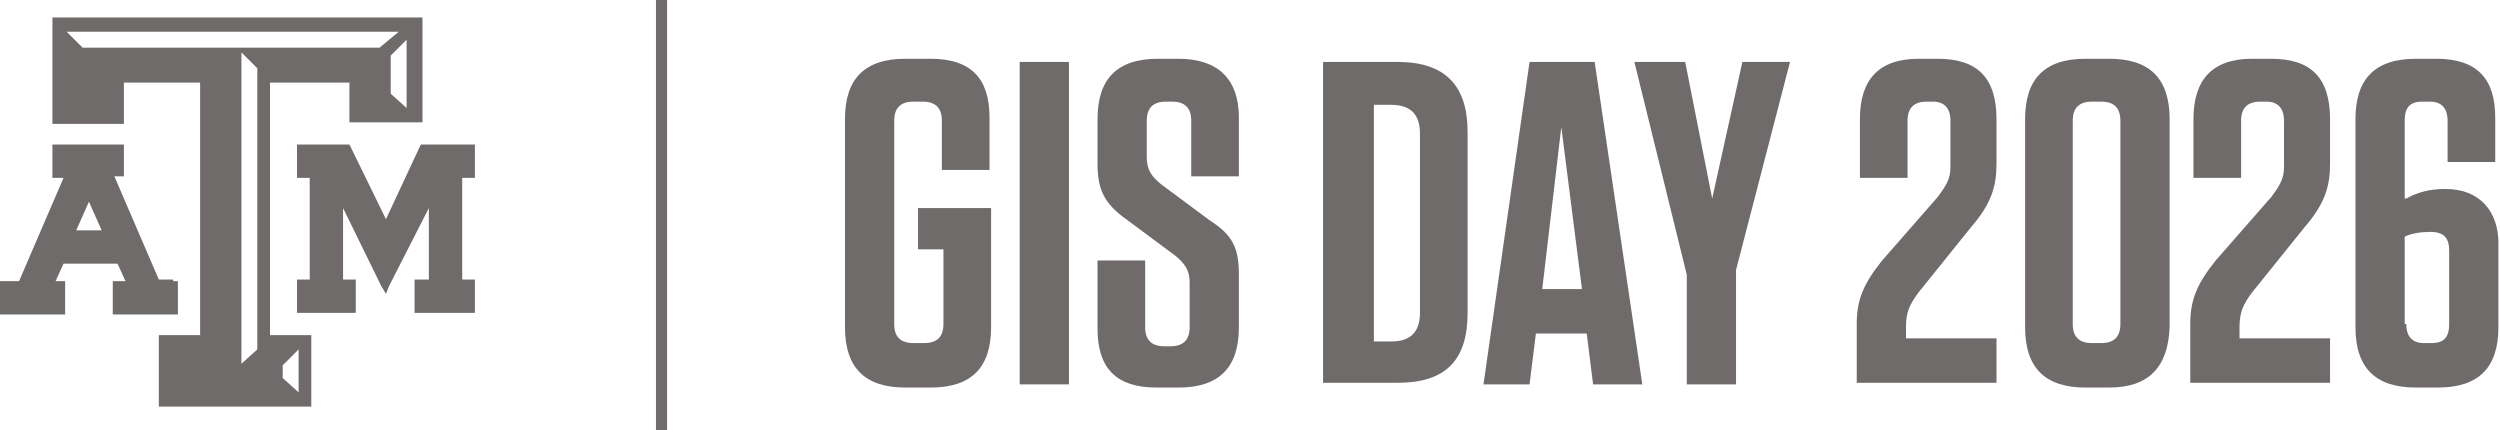 <?xml version="1.0" encoding="utf-8"?>
<!-- Generator: Adobe Illustrator 22.1.0, SVG Export Plug-In . SVG Version: 6.00 Build 0)  -->
<svg version="1.1" id="Layer_1" xmlns="http://www.w3.org/2000/svg" xmlns:xlink="http://www.w3.org/1999/xlink" x="0px" y="0px"
	 viewBox="0 0 157.4 27.1" style="enable-background:new 0 0 157.4 27.1;" xml:space="preserve">
<style type="text/css">
	.st0{opacity:0.7;}
	.st1{fill:#332C2C;}
</style>
<g class="st0">
	<rect x="41.3" class="st1" width="0.7" height="27.1"/>
	<polygon class="st1" points="29.6,9.1 26.7,9.1 26.5,9.1 26.4,9.3 24.3,13.8 22.1,9.3 22,9.1 21.9,9.1 19,9.1 18.7,9.1 18.7,9.4 
		18.7,10.9 18.7,11.2 19,11.2 19.5,11.2 19.5,17.6 19,17.6 18.7,17.6 18.7,17.9 18.7,19.4 18.7,19.7 19,19.7 22.2,19.7 22.4,19.7 
		22.4,19.4 22.4,17.9 22.4,17.6 22.2,17.6 21.6,17.6 21.6,13.1 24,18 24.3,18.5 24.5,18 27,13.1 27,17.6 26.4,17.6 26.1,17.6 
		26.1,17.9 26.1,19.4 26.1,19.7 26.4,19.7 29.6,19.7 29.9,19.7 29.9,19.4 29.9,17.9 29.9,17.6 29.6,17.6 29.1,17.6 29.1,11.2 
		29.6,11.2 29.9,11.2 29.9,10.9 29.9,9.4 29.9,9.1 	"/>
	<path class="st1" d="M10.9,17.6h-0.9l-2.8-6.5h0.6V9.1H3.3v2.1H4l-2.8,6.5H0v2.1h4.1v-2.1H3.5l0.5-1.1h3.4l0.5,1.1H7.1v2.1h4.1
		v-2.1H10.9z M6.4,14.5H4.8l0.8-1.8L6.4,14.5z"/>
	<path class="st1" d="M26.2,1.1H3.3v6.7h4.5V5.2h4.8v15.9h-2.6v4.5h9.6v-4.5h-2.6V5.2H22v2.5h4.6V1.1H26.2z M17.8,23l1-1v2.7l-1-0.9
		V23z M16.2,22l-1,0.9V3.3l1,1V22z M5.2,3l-1-1h20.9l-1.2,1H5.2z M25.6,6.8l-1-0.9V3.5l1-1V6.8z"/>
</g>
<g class="st0">
	<path class="st1" d="M57.8,15.8v-2.7h4.6v7.5c0,2.5-1.2,3.8-3.8,3.8H57c-2.5,0-3.8-1.2-3.8-3.8V7.5c0-2.5,1.2-3.8,3.8-3.8h1.6
		c2.5,0,3.7,1.2,3.7,3.7v3.3h-3V7.6c0-0.8-0.4-1.2-1.2-1.2h-0.6c-0.8,0-1.2,0.4-1.2,1.2v12.8c0,0.8,0.4,1.2,1.2,1.2h0.7
		c0.8,0,1.2-0.4,1.2-1.2v-4.7H57.8z"/>
	<path class="st1" d="M67.3,24.2h-3.1V3.9h3.1V24.2z"/>
	<path class="st1" d="M78,17.3v3.3c0,2.5-1.2,3.8-3.8,3.8h-1.4c-2.5,0-3.7-1.2-3.7-3.7v-4.3h3v4.2c0,0.8,0.4,1.2,1.2,1.2h0.4
		c0.8,0,1.2-0.4,1.2-1.2v-2.8c0-0.8-0.3-1.2-0.9-1.7l-3.1-2.3c-1.4-1-1.8-1.9-1.8-3.5V7.5c0-2.5,1.2-3.8,3.8-3.8h1.3
		C76.7,3.7,78,5,78,7.4v3.7h-3V7.6c0-0.8-0.4-1.2-1.2-1.2h-0.4c-0.8,0-1.2,0.4-1.2,1.2v2.3c0,0.8,0.3,1.2,0.9,1.7l3.1,2.3
		C77.6,14.8,78,15.6,78,17.3z"/>
	<path class="st1" d="M83.4,3.9H88c3,0,4.4,1.5,4.4,4.4v11.4c0,3-1.4,4.4-4.4,4.4h-4.7V3.9z M86.5,21.5h1.1c1.2,0,1.8-0.6,1.8-1.8
		V8.4c0-1.2-0.6-1.8-1.8-1.8h-1.1V21.5z"/>
	<path class="st1" d="M103.4,24.2h-3.1L99.9,21h-3.2l-0.4,3.2h-2.9l2.9-20.3h4.1L103.4,24.2z M97.1,18.2h2.5L98.3,8L97.1,18.2z"/>
	<path class="st1" d="M109.3,17v7.2h-3.1v-6.9l-3.3-13.4h3.2l1.7,8.6l1.9-8.6h3L109.3,17z"/>
	<path class="st1" d="M122,12.4c0.6-0.8,0.8-1.2,0.8-1.9V7.6c0-0.8-0.4-1.2-1.1-1.2h-0.4c-0.8,0-1.2,0.4-1.2,1.2v3.6h-3V7.5
		c0-2.5,1.2-3.8,3.7-3.8h1.2c2.5,0,3.7,1.2,3.7,3.8v2.8c0,1.4-0.3,2.5-1.6,4l-3.3,4.1c-0.6,0.8-0.8,1.3-0.8,2.2v0.7h5.7v2.8h-8.8
		v-3.7c0-1.5,0.4-2.5,1.6-4L122,12.4z"/>
	<path class="st1" d="M132.8,24.4h-1.5c-2.5,0-3.8-1.2-3.8-3.8V7.5c0-2.5,1.2-3.8,3.8-3.8h1.5c2.5,0,3.8,1.2,3.8,3.8v13.1
		C136.5,23.1,135.3,24.4,132.8,24.4z M132.3,6.4h-0.6c-0.8,0-1.2,0.4-1.2,1.2v12.8c0,0.8,0.4,1.2,1.2,1.2h0.6c0.8,0,1.2-0.4,1.2-1.2
		V7.6C133.5,6.8,133.1,6.4,132.3,6.4z"/>
	<path class="st1" d="M143,12.4c0.6-0.8,0.8-1.2,0.8-1.9V7.6c0-0.8-0.4-1.2-1.1-1.2h-0.4c-0.8,0-1.2,0.4-1.2,1.2v3.6h-3V7.5
		c0-2.5,1.2-3.8,3.7-3.8h1.2c2.5,0,3.7,1.2,3.7,3.8v2.8c0,1.4-0.3,2.5-1.6,4l-3.3,4.1c-0.6,0.8-0.8,1.3-0.8,2.2v0.7h5.7v2.8h-8.8
		v-3.7c0-1.5,0.4-2.5,1.6-4L143,12.4z"/>
	<path class="st1" d="M151.5,12.5c0.7-0.4,1.5-0.6,2.4-0.6h0.1c2.1,0,3.3,1.4,3.3,3.4v5.3c0,2.5-1.2,3.8-3.8,3.8h-1.4
		c-2.5,0-3.8-1.2-3.8-3.8V7.5c0-2.5,1.2-3.8,3.8-3.8h1.3c2.5,0,3.7,1.2,3.7,3.7v2.8h-3V7.6c0-0.8-0.4-1.2-1.1-1.2h-0.5
		c-0.8,0-1.1,0.4-1.1,1.2V12.5z M151.5,20.4c0,0.8,0.4,1.2,1.1,1.2h0.5c0.8,0,1.1-0.4,1.1-1.2v-4.6c0-0.8-0.3-1.2-1.2-1.2
		c-0.6,0-1.2,0.1-1.6,0.3V20.4z"/>
</g>
</svg>
